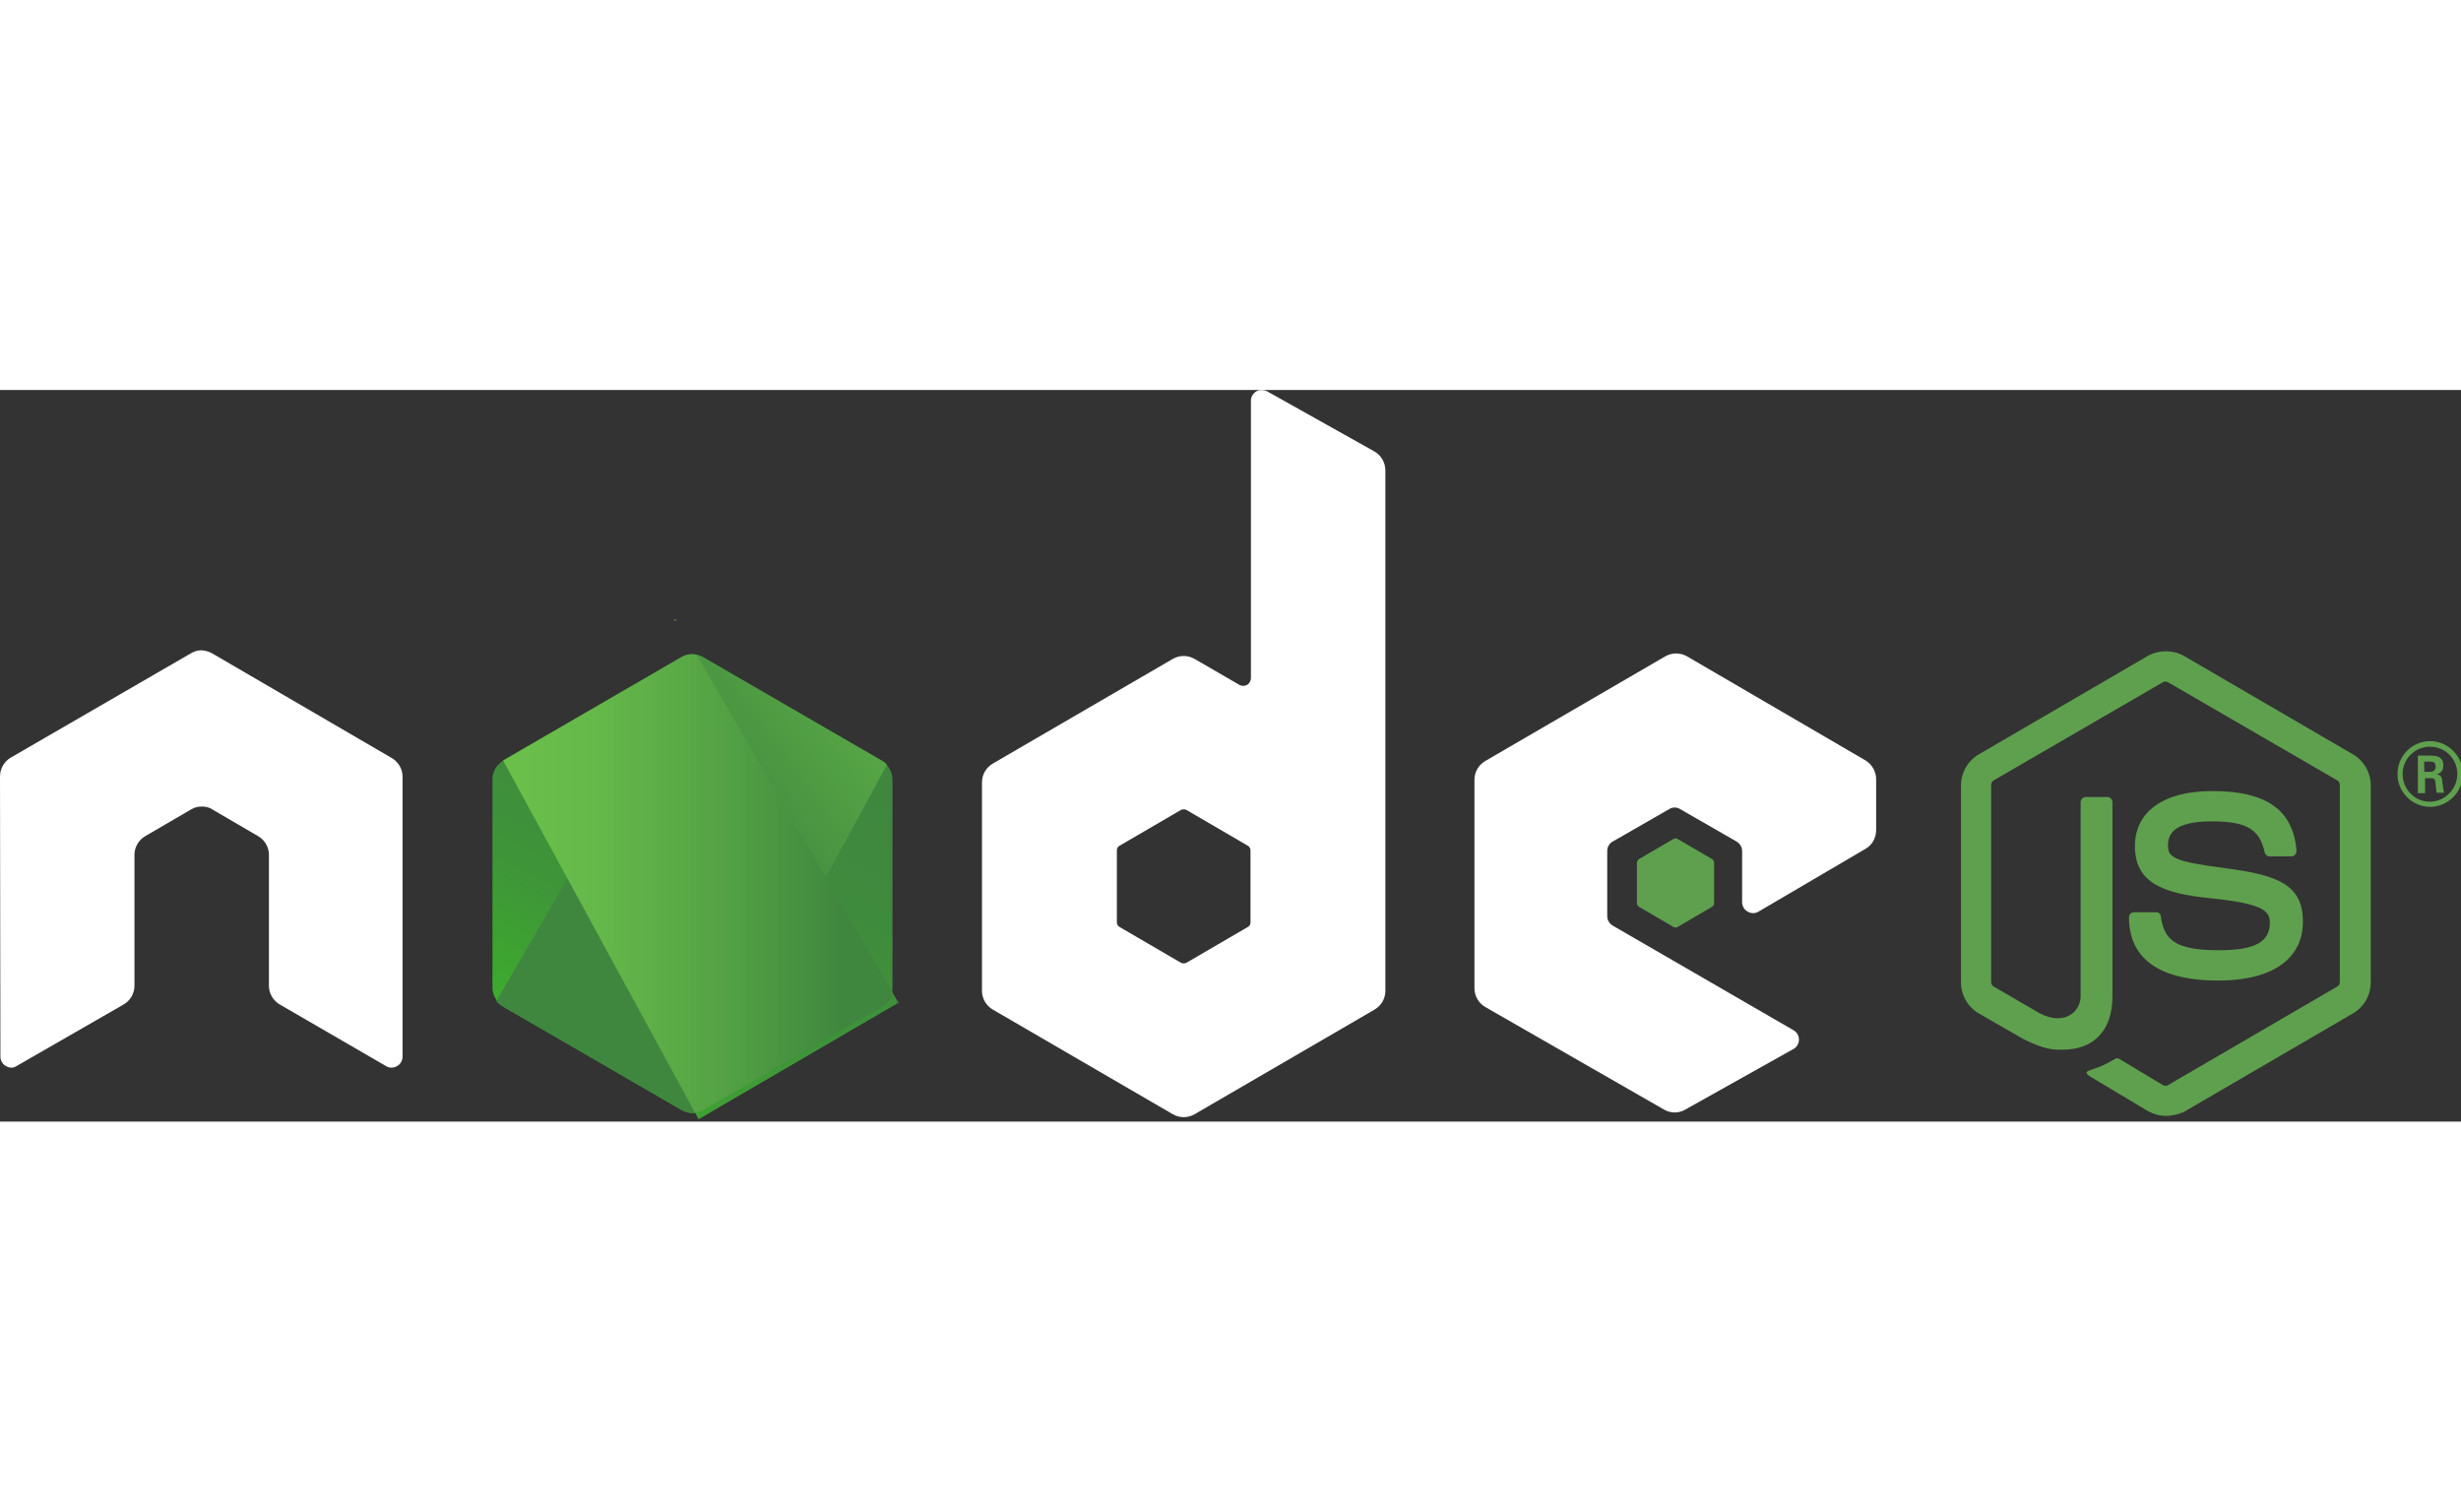 <svg
  width="267"
  height="164"
  viewBox="0 0 111 33"
  fill="none"
  xmlns="http://www.w3.org/2000/svg"
>
  <rect x="0" y="0" width="111" height="33" fill="#333333" stroke="none"/>
  <g clip-path="url(#clip0_8903_7386)">
    <path
      d="M97.689 32.741C97.403 32.741 97.135 32.664 96.886 32.529L94.341 31.008C93.959 30.796 94.15 30.719 94.265 30.681C94.781 30.508 94.877 30.469 95.413 30.161C95.47 30.123 95.547 30.142 95.604 30.18L97.555 31.355C97.632 31.393 97.728 31.393 97.785 31.355L105.419 26.908C105.495 26.869 105.534 26.792 105.534 26.696V17.821C105.534 17.725 105.495 17.648 105.419 17.609L97.785 13.181C97.709 13.143 97.613 13.143 97.555 13.181L89.922 17.609C89.845 17.648 89.807 17.744 89.807 17.821V26.696C89.807 26.773 89.845 26.869 89.922 26.908L92.007 28.12C93.136 28.698 93.844 28.024 93.844 27.35V18.591C93.844 18.476 93.939 18.36 94.073 18.36H95.049C95.164 18.36 95.279 18.456 95.279 18.591V27.35C95.279 28.871 94.456 29.757 93.021 29.757C92.581 29.757 92.237 29.757 91.261 29.276L89.252 28.12C88.755 27.832 88.448 27.293 88.448 26.715V17.84C88.448 17.263 88.755 16.724 89.252 16.435L96.886 11.988C97.364 11.718 98.015 11.718 98.493 11.988L106.127 16.435C106.624 16.724 106.93 17.263 106.93 17.84V26.715C106.93 27.293 106.624 27.832 106.127 28.12L98.493 32.568C98.263 32.664 97.976 32.741 97.689 32.741Z"
      fill="#5FA04E"
    />
    <path
      d="M100.062 26.638C96.713 26.638 96.025 25.098 96.025 23.789C96.025 23.673 96.12 23.558 96.254 23.558H97.249C97.364 23.558 97.46 23.635 97.46 23.75C97.613 24.771 98.053 25.271 100.081 25.271C101.688 25.271 102.377 24.905 102.377 24.039C102.377 23.539 102.185 23.173 99.679 22.923C97.594 22.711 96.293 22.249 96.293 20.574C96.293 19.015 97.594 18.09 99.775 18.09C102.224 18.09 103.429 18.938 103.582 20.786C103.582 20.843 103.563 20.901 103.525 20.959C103.486 20.997 103.429 21.036 103.372 21.036H102.358C102.262 21.036 102.166 20.959 102.147 20.863C101.917 19.804 101.324 19.457 99.755 19.457C97.995 19.457 97.785 20.073 97.785 20.535C97.785 21.094 98.034 21.267 100.406 21.575C102.759 21.883 103.869 22.326 103.869 23.981C103.869 25.675 102.472 26.638 100.062 26.638Z"
      fill="#5FA04E"
    />
    <path
      d="M111.083 17.32C111.083 18.129 110.413 18.803 109.609 18.803C108.806 18.803 108.136 18.148 108.136 17.32C108.136 16.473 108.825 15.838 109.609 15.838C110.394 15.838 111.083 16.493 111.083 17.32ZM108.366 17.32C108.366 18.014 108.921 18.572 109.59 18.572C110.279 18.572 110.834 17.994 110.834 17.32C110.834 16.627 110.279 16.088 109.59 16.088C108.94 16.088 108.366 16.627 108.366 17.32ZM109.055 16.493H109.629C109.82 16.493 110.203 16.493 110.203 16.935C110.203 17.244 110.011 17.301 109.896 17.34C110.126 17.359 110.145 17.513 110.164 17.725C110.183 17.86 110.203 18.09 110.241 18.168H109.896C109.896 18.09 109.839 17.667 109.839 17.648C109.82 17.552 109.782 17.513 109.667 17.513H109.38V18.187H109.055V16.493ZM109.361 17.224H109.609C109.82 17.224 109.858 17.07 109.858 16.993C109.858 16.762 109.705 16.762 109.609 16.762H109.342V17.224H109.361Z"
      fill="#5FA04E"
    />
    <path
      fill-rule="evenodd"
      clip-rule="evenodd"
      d="M18.157 17.442C18.157 17.095 17.965 16.768 17.659 16.595L9.566 11.878C9.432 11.801 9.279 11.763 9.126 11.743C9.107 11.743 9.05 11.743 9.05 11.743C8.897 11.743 8.743 11.801 8.61 11.878L0.497 16.575C0.191 16.749 0 17.076 0 17.442L0.019 30.07C0.019 30.244 0.115 30.417 0.268 30.494C0.421 30.59 0.612 30.59 0.746 30.494L5.567 27.722C5.874 27.549 6.065 27.221 6.065 26.875V20.965C6.065 20.618 6.256 20.291 6.562 20.118L8.61 18.924C8.763 18.828 8.935 18.789 9.107 18.789C9.279 18.789 9.451 18.828 9.585 18.924L11.632 20.118C11.938 20.291 12.13 20.618 12.13 20.965V26.875C12.13 27.221 12.321 27.549 12.627 27.722L17.41 30.494C17.563 30.59 17.755 30.59 17.908 30.494C18.061 30.417 18.157 30.244 18.157 30.07V17.442Z"
      fill="white"
    />
    <path
      fill-rule="evenodd"
      clip-rule="evenodd"
      d="M57.148 0.058C56.995 -0.019 56.804 -0.019 56.67 0.058C56.517 0.154 56.421 0.308 56.421 0.481V12.995C56.421 13.11 56.364 13.226 56.249 13.303C56.134 13.36 56.019 13.36 55.904 13.303L53.877 12.128C53.57 11.955 53.207 11.955 52.901 12.128L44.789 16.845C44.483 17.018 44.291 17.345 44.291 17.692V27.106C44.291 27.452 44.483 27.78 44.789 27.953L52.901 32.669C53.207 32.843 53.57 32.843 53.877 32.669L61.989 27.953C62.295 27.78 62.486 27.452 62.486 27.106V3.639C62.486 3.273 62.295 2.945 61.989 2.772L57.148 0.058ZM56.402 24.006C56.402 24.103 56.364 24.18 56.287 24.218L53.513 25.835C53.437 25.874 53.341 25.874 53.264 25.835L50.49 24.218C50.414 24.18 50.375 24.083 50.375 24.006V20.772C50.375 20.676 50.414 20.599 50.49 20.56L53.264 18.943C53.341 18.905 53.437 18.905 53.513 18.943L56.287 20.56C56.364 20.599 56.402 20.695 56.402 20.772V24.006Z"
      fill="white"
    />
    <path
      fill-rule="evenodd"
      clip-rule="evenodd"
      d="M84.143 20.695C84.449 20.522 84.621 20.195 84.621 19.848V17.557C84.621 17.211 84.43 16.883 84.143 16.71L76.088 12.013C75.782 11.84 75.419 11.84 75.113 12.013L67.001 16.729C66.695 16.903 66.503 17.23 66.503 17.576V26.99C66.503 27.337 66.695 27.664 67.001 27.837L75.055 32.458C75.361 32.631 75.725 32.631 76.012 32.458L80.891 29.724C81.044 29.647 81.139 29.474 81.139 29.3C81.139 29.127 81.044 28.954 80.891 28.877L72.74 24.16C72.587 24.064 72.492 23.91 72.492 23.737V20.791C72.492 20.618 72.587 20.445 72.74 20.368L75.285 18.905C75.438 18.808 75.629 18.808 75.782 18.905L78.327 20.368C78.48 20.464 78.576 20.618 78.576 20.791V23.102C78.576 23.275 78.671 23.448 78.824 23.525C78.977 23.621 79.169 23.621 79.322 23.525L84.143 20.695Z"
      fill="white"
    />
    <path
      fill-rule="evenodd"
      clip-rule="evenodd"
      d="M75.476 20.252C75.534 20.214 75.61 20.214 75.668 20.252L77.217 21.157C77.275 21.196 77.313 21.253 77.313 21.33V23.14C77.313 23.217 77.275 23.275 77.217 23.313L75.668 24.218C75.61 24.257 75.534 24.257 75.476 24.218L73.927 23.313C73.869 23.275 73.831 23.217 73.831 23.14V21.33C73.831 21.253 73.869 21.196 73.927 21.157L75.476 20.252Z"
      fill="#5FA04E"
    />
    <path
      d="M31.721 12.051C31.415 11.878 31.051 11.878 30.745 12.051L22.69 16.729C22.384 16.903 22.212 17.23 22.212 17.576V26.952C22.212 27.298 22.403 27.626 22.69 27.799L30.745 32.477C31.051 32.65 31.415 32.65 31.721 32.477L39.775 27.799C40.081 27.626 40.254 27.298 40.254 26.952V17.576C40.254 17.23 40.062 16.903 39.775 16.729L31.721 12.051Z"
      fill="url(#paint0_linear_8903_7386)"
    />
    <path
      d="M39.794 16.729L31.702 12.051C31.625 12.013 31.529 11.974 31.453 11.955L22.384 27.568C22.461 27.664 22.556 27.741 22.652 27.799L30.745 32.477C30.975 32.612 31.242 32.65 31.491 32.573L40.005 16.903C39.948 16.826 39.871 16.768 39.794 16.729Z"
      fill="url(#paint1_linear_8903_7386)"
    />
    <path
      d="M30.477 10.338L30.363 10.396H30.516L30.477 10.338Z"
      fill="url(#paint2_linear_8903_7386)"
    />
    <path
      d="M39.795 27.799C40.024 27.664 40.197 27.433 40.273 27.183L31.415 11.936C31.185 11.897 30.936 11.917 30.726 12.051L22.691 16.71L31.357 32.612C31.472 32.593 31.606 32.554 31.721 32.496L39.795 27.799Z"
      fill="url(#paint3_linear_8903_7386)"
    />
    <path
      d="M40.56 27.645L40.502 27.549V27.683L40.56 27.645Z"
      fill="url(#paint4_linear_8903_7386)"
    />
    <path
      d="M39.795 27.799L31.721 32.477C31.607 32.535 31.492 32.573 31.358 32.593L31.511 32.881L40.465 27.664V27.549L40.235 27.164C40.216 27.433 40.044 27.664 39.795 27.799Z"
      fill="url(#paint5_linear_8903_7386)"
    />
    <path
      d="M39.795 27.799L31.721 32.477C31.607 32.535 31.492 32.573 31.358 32.593L31.511 32.881L40.465 27.664V27.549L40.235 27.164C40.216 27.433 40.044 27.664 39.795 27.799Z"
      fill="url(#paint6_linear_8903_7386)"
    />
  </g>
  <defs>
    <linearGradient
      id="paint0_linear_8903_7386"
      x1="34.513"
      y1="15.535"
      x2="27.157"
      y2="30.448"
      gradientUnits="userSpaceOnUse"
    >
      <stop stop-color="#3F873F" />
      <stop offset="0.33" stop-color="#3F8B3D" />
      <stop offset="0.637" stop-color="#3E9638" />
      <stop offset="0.934" stop-color="#3DA92E" />
      <stop offset="1" stop-color="#3DAE2B" />
    </linearGradient>
    <linearGradient
      id="paint1_linear_8903_7386"
      x1="30.009"
      y1="23.359"
      x2="50.533"
      y2="8.288"
      gradientUnits="userSpaceOnUse"
    >
      <stop offset="0.138" stop-color="#3F873F" />
      <stop offset="0.402" stop-color="#52A044" />
      <stop offset="0.713" stop-color="#64B749" />
      <stop offset="0.908" stop-color="#6ABF4B" />
    </linearGradient>
    <linearGradient
      id="paint2_linear_8903_7386"
      x1="21.917"
      y1="10.361"
      x2="40.555"
      y2="10.361"
      gradientUnits="userSpaceOnUse"
    >
      <stop offset="0.092" stop-color="#6ABF4B" />
      <stop offset="0.287" stop-color="#64B749" />
      <stop offset="0.598" stop-color="#52A044" />
      <stop offset="0.862" stop-color="#3F873F" />
    </linearGradient>
    <linearGradient
      id="paint3_linear_8903_7386"
      x1="21.917"
      y1="22.261"
      x2="40.555"
      y2="22.261"
      gradientUnits="userSpaceOnUse"
    >
      <stop offset="0.092" stop-color="#6ABF4B" />
      <stop offset="0.287" stop-color="#64B749" />
      <stop offset="0.598" stop-color="#52A044" />
      <stop offset="0.862" stop-color="#3F873F" />
    </linearGradient>
    <linearGradient
      id="paint4_linear_8903_7386"
      x1="21.916"
      y1="27.615"
      x2="40.555"
      y2="27.615"
      gradientUnits="userSpaceOnUse"
    >
      <stop offset="0.092" stop-color="#6ABF4B" />
      <stop offset="0.287" stop-color="#64B749" />
      <stop offset="0.598" stop-color="#52A044" />
      <stop offset="0.862" stop-color="#3F873F" />
    </linearGradient>
    <linearGradient
      id="paint5_linear_8903_7386"
      x1="21.917"
      y1="30.035"
      x2="40.555"
      y2="30.035"
      gradientUnits="userSpaceOnUse"
    >
      <stop offset="0.092" stop-color="#6ABF4B" />
      <stop offset="0.287" stop-color="#64B749" />
      <stop offset="0.598" stop-color="#52A044" />
      <stop offset="0.862" stop-color="#3F873F" />
    </linearGradient>
    <linearGradient
      id="paint6_linear_8903_7386"
      x1="43.271"
      y1="15.092"
      x2="31.66"
      y2="38.63"
      gradientUnits="userSpaceOnUse"
    >
      <stop stop-color="#3F873F" />
      <stop offset="0.33" stop-color="#3F8B3D" />
      <stop offset="0.637" stop-color="#3E9638" />
      <stop offset="0.934" stop-color="#3DA92E" />
      <stop offset="1" stop-color="#3DAE2B" />
    </linearGradient>
    <clipPath id="clip0_8903_7386">
      <rect width="111" height="33" fill="white" />
    </clipPath>
  </defs>
</svg>
